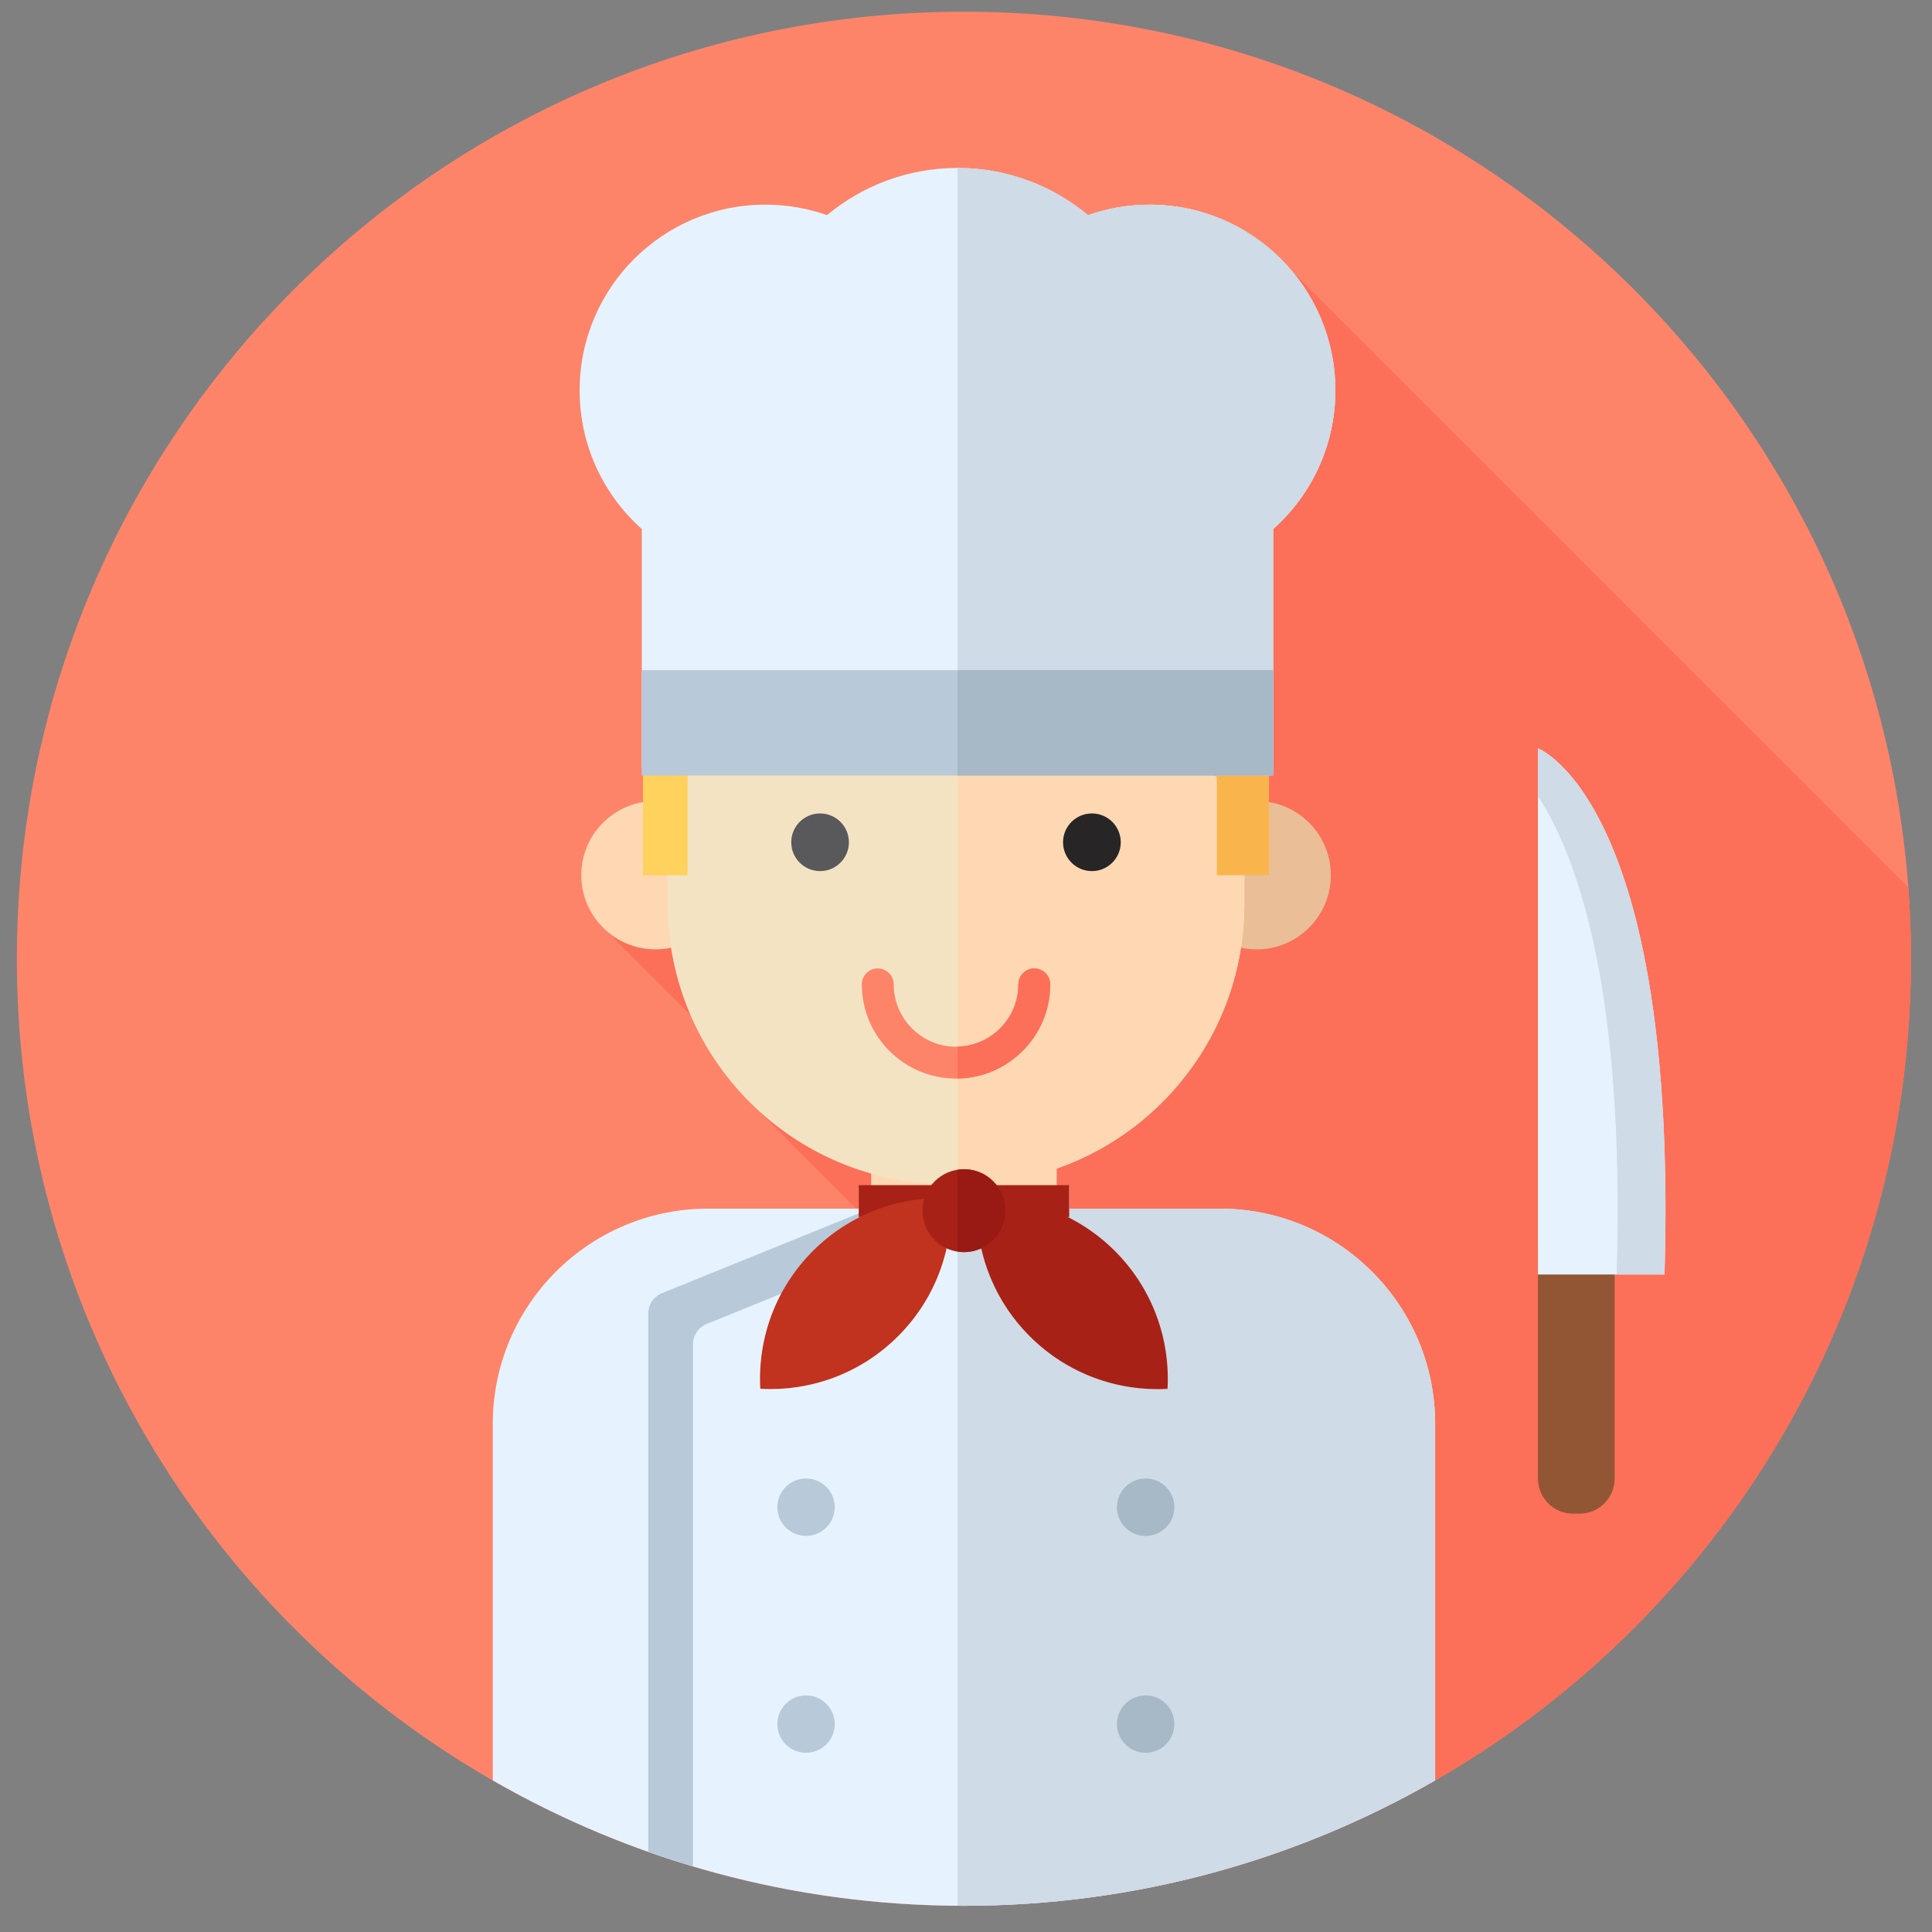 <svg width="51" height="51" viewBox="0 0 51 51" fill="none" xmlns="http://www.w3.org/2000/svg">
<rect x="0" y="0" width="51" height="51" fill="#808080" stroke="none"/>
<g clip-path="url(#clip0_1252_31127)">
<path d="M25.445 50.309C39.252 50.309 50.445 39.116 50.445 25.309C50.445 11.502 39.252 0.309 25.445 0.309C11.638 0.309 0.445 11.502 0.445 25.309C0.445 39.116 11.638 50.309 25.445 50.309Z" fill="#FD8469"/>
<path d="M50.446 25.309C50.446 24.677 50.422 24.05 50.376 23.43L34.136 7.189L18.976 22.841L15.871 24.438L20.467 29.034L19.828 29.129L24.533 33.834L37.2 47.377C45.082 43.171 50.446 34.867 50.446 25.309Z" fill="#FC6F58"/>
<path d="M27.896 31.514V28.797H22.996V31.514C22.996 31.731 22.82 31.906 22.603 31.906H19.227V41.282H31.665V31.906H28.289C28.071 31.906 27.896 31.731 27.896 31.514Z" fill="#FED8B2"/>
<path d="M32.2 31.905H28.224V31.326H22.669V31.905H18.693C15.553 31.905 13.008 34.451 13.008 37.59V46.998C16.671 49.104 20.918 50.308 25.447 50.308C29.975 50.308 34.222 49.104 37.885 46.998V37.59C37.885 34.451 35.34 31.905 32.2 31.905Z" fill="#E6F3FF"/>
<path d="M32.199 31.905H28.223V31.326H25.277V50.305C25.334 50.305 25.389 50.308 25.445 50.308C29.974 50.308 34.221 49.104 37.884 46.998V37.59C37.884 34.451 35.339 31.905 32.199 31.905Z" fill="#CFDBE6"/>
<path d="M24.405 31.326L17.477 34.135C17.257 34.224 17.113 34.438 17.113 34.675V48.882C17.502 49.02 17.895 49.148 18.292 49.267V35.49C18.292 35.253 18.435 35.04 18.655 34.95L27.559 31.326H24.405V31.326Z" fill="#B8C9D9"/>
<path d="M17.302 25.061C18.383 25.061 19.26 24.184 19.26 23.103C19.26 22.021 18.383 21.145 17.302 21.145C16.221 21.145 15.344 22.021 15.344 23.103C15.344 24.184 16.221 25.061 17.302 25.061Z" fill="#FED8B2"/>
<path d="M33.173 25.061C34.255 25.061 35.131 24.184 35.131 23.103C35.131 22.021 34.255 21.145 33.173 21.145C32.092 21.145 31.215 22.021 31.215 23.103C31.215 24.184 32.092 25.061 33.173 25.061Z" fill="#EABE96"/>
<path d="M25.457 31.259H25.015C20.934 31.259 17.625 27.95 17.625 23.869V17.121C17.625 13.039 20.934 9.73 25.015 9.73H25.457C29.538 9.73 32.847 13.039 32.847 17.121V23.869C32.847 27.95 29.538 31.259 25.457 31.259Z" fill="#F4E3C3"/>
<path d="M25.457 9.73H25.277V31.259H25.457C29.539 31.259 32.848 27.95 32.848 23.869V17.121C32.848 13.039 29.539 9.73 25.457 9.73Z" fill="#FED8B2"/>
<path d="M16.973 16.832V17.453V23.105H18.151V19.79C18.15 19.79 18.15 19.79 18.15 19.79C20.433 19.558 22.691 19.187 24.828 18.549V8.812C20.474 8.903 16.973 12.457 16.973 16.832Z" fill="#FFD15D"/>
<path d="M32.046 12.227C30.595 10.159 28.194 8.807 25.476 8.807H24.997C24.94 8.807 24.884 8.81 24.828 8.811V18.547C26.037 18.186 27.208 17.74 28.321 17.184C29.429 18.457 30.71 19.594 32.123 20.516V23.103H33.5V18.878V16.83C33.5 15.117 32.961 13.53 32.046 12.227Z" fill="#F9B54C"/>
<path d="M21.648 22.995C22.068 22.995 22.409 22.654 22.409 22.234C22.409 21.813 22.068 21.473 21.648 21.473C21.227 21.473 20.887 21.813 20.887 22.234C20.887 22.654 21.227 22.995 21.648 22.995Z" fill="#59595B"/>
<path d="M28.824 22.995C29.244 22.995 29.585 22.654 29.585 22.234C29.585 21.813 29.244 21.473 28.824 21.473C28.403 21.473 28.062 21.813 28.062 22.234C28.062 22.654 28.403 22.995 28.824 22.995Z" fill="#272525"/>
<path d="M25.237 28.472C23.865 28.472 22.75 27.357 22.75 25.985C22.75 25.753 22.938 25.564 23.171 25.564C23.403 25.564 23.592 25.753 23.592 25.985C23.592 26.892 24.33 27.63 25.237 27.63C26.144 27.63 26.882 26.892 26.882 25.985C26.882 25.753 27.07 25.564 27.302 25.564C27.535 25.564 27.723 25.753 27.723 25.985C27.724 27.357 26.608 28.472 25.237 28.472Z" fill="#FD8469"/>
<path d="M27.724 25.985C27.724 25.753 27.535 25.564 27.303 25.564C27.07 25.564 26.882 25.753 26.882 25.985C26.882 26.879 26.166 27.607 25.277 27.628V28.47C26.63 28.448 27.724 27.343 27.724 25.985Z" fill="#FC6F58"/>
<path d="M28.224 31.285H22.668V32.127H28.224V31.285Z" fill="#A82116"/>
<path d="M21.459 33.022C20.46 34.021 19.998 35.352 20.07 36.66C21.378 36.732 22.709 36.27 23.708 35.271C24.707 34.272 25.17 32.94 25.098 31.632C23.79 31.56 22.458 32.023 21.459 33.022Z" fill="#C1321F"/>
<path d="M29.431 33.024C30.43 34.023 30.892 35.354 30.82 36.662C29.512 36.734 28.181 36.272 27.182 35.273C26.183 34.274 25.72 32.942 25.793 31.634C27.1 31.562 28.432 32.025 29.431 33.024Z" fill="#A82116"/>
<path d="M25.446 33.054C26.05 33.054 26.54 32.564 26.54 31.959C26.54 31.355 26.05 30.865 25.446 30.865C24.841 30.865 24.352 31.355 24.352 31.959C24.352 32.564 24.841 33.054 25.446 33.054Z" fill="#A82116"/>
<path d="M25.446 30.863C25.388 30.863 25.332 30.869 25.277 30.878V33.038C25.332 33.046 25.388 33.052 25.446 33.052C26.05 33.052 26.54 32.562 26.54 31.958C26.54 31.354 26.05 30.863 25.446 30.863Z" fill="#991A14"/>
<path d="M21.277 40.544C21.696 40.544 22.035 40.205 22.035 39.787C22.035 39.368 21.696 39.029 21.277 39.029C20.859 39.029 20.52 39.368 20.52 39.787C20.52 40.205 20.859 40.544 21.277 40.544Z" fill="#B8C9D9"/>
<path d="M30.242 40.544C30.66 40.544 31 40.205 31 39.787C31 39.368 30.66 39.029 30.242 39.029C29.824 39.029 29.484 39.368 29.484 39.787C29.484 40.205 29.824 40.544 30.242 40.544Z" fill="#A7B8C6"/>
<path d="M21.277 46.269C21.696 46.269 22.035 45.93 22.035 45.511C22.035 45.093 21.696 44.754 21.277 44.754C20.859 44.754 20.52 45.093 20.52 45.511C20.52 45.93 20.859 46.269 21.277 46.269Z" fill="#B8C9D9"/>
<path d="M30.242 46.269C30.66 46.269 31 45.93 31 45.511C31 45.093 30.66 44.754 30.242 44.754C29.824 44.754 29.484 45.093 29.484 45.511C29.484 45.93 29.824 46.269 30.242 46.269Z" fill="#A7B8C6"/>
<path d="M33.612 17.691H16.945V20.469H33.612V17.691Z" fill="#B8C9D9"/>
<path d="M33.611 17.691H25.277V20.469H33.611V17.691Z" fill="#A7B8C6"/>
<path d="M41.699 39.956H41.521C41.011 39.956 40.598 39.542 40.598 39.032V32.885H42.622V39.032C42.622 39.542 42.209 39.956 41.699 39.956Z" fill="#935635"/>
<path d="M40.598 19.754C40.598 19.754 44.31 21.157 43.939 33.643H40.598V19.754Z" fill="#E6F3FF"/>
<path d="M40.598 19.754V21.016C41.635 22.605 42.9 26.102 42.676 33.643H43.939C44.31 21.157 40.598 19.754 40.598 19.754Z" fill="#CFDBE6"/>
<path d="M35.25 10.305C35.25 7.597 33.055 5.402 30.347 5.402C29.777 5.402 29.23 5.5 28.72 5.679C27.786 4.902 26.586 4.434 25.276 4.434C23.965 4.434 22.765 4.902 21.831 5.679C21.322 5.5 20.774 5.402 20.204 5.402C17.496 5.402 15.301 7.597 15.301 10.305C15.301 11.76 15.935 13.067 16.942 13.965V20.259H33.609V13.965C34.616 13.067 35.25 11.76 35.25 10.305Z" fill="#E6F3FF"/>
<path d="M30.349 5.402C29.778 5.402 29.231 5.5 28.722 5.679C27.788 4.902 26.587 4.434 25.277 4.434V20.259H33.611V13.965C34.618 13.067 35.252 11.76 35.252 10.305C35.252 7.597 33.057 5.402 30.349 5.402Z" fill="#CFDBE6"/>
<path d="M33.608 17.689H16.941V20.467H33.608V17.689Z" fill="#B8C9D9"/>
<path d="M33.611 17.689H25.277V20.467H33.611V17.689Z" fill="#A7B8C6"/>
</g>
<defs>
<clipPath id="clip0_1252_31127">
<rect width="50" height="50" fill="white" transform="translate(0.445 0.309)"/>
</clipPath>
</defs>
</svg>
